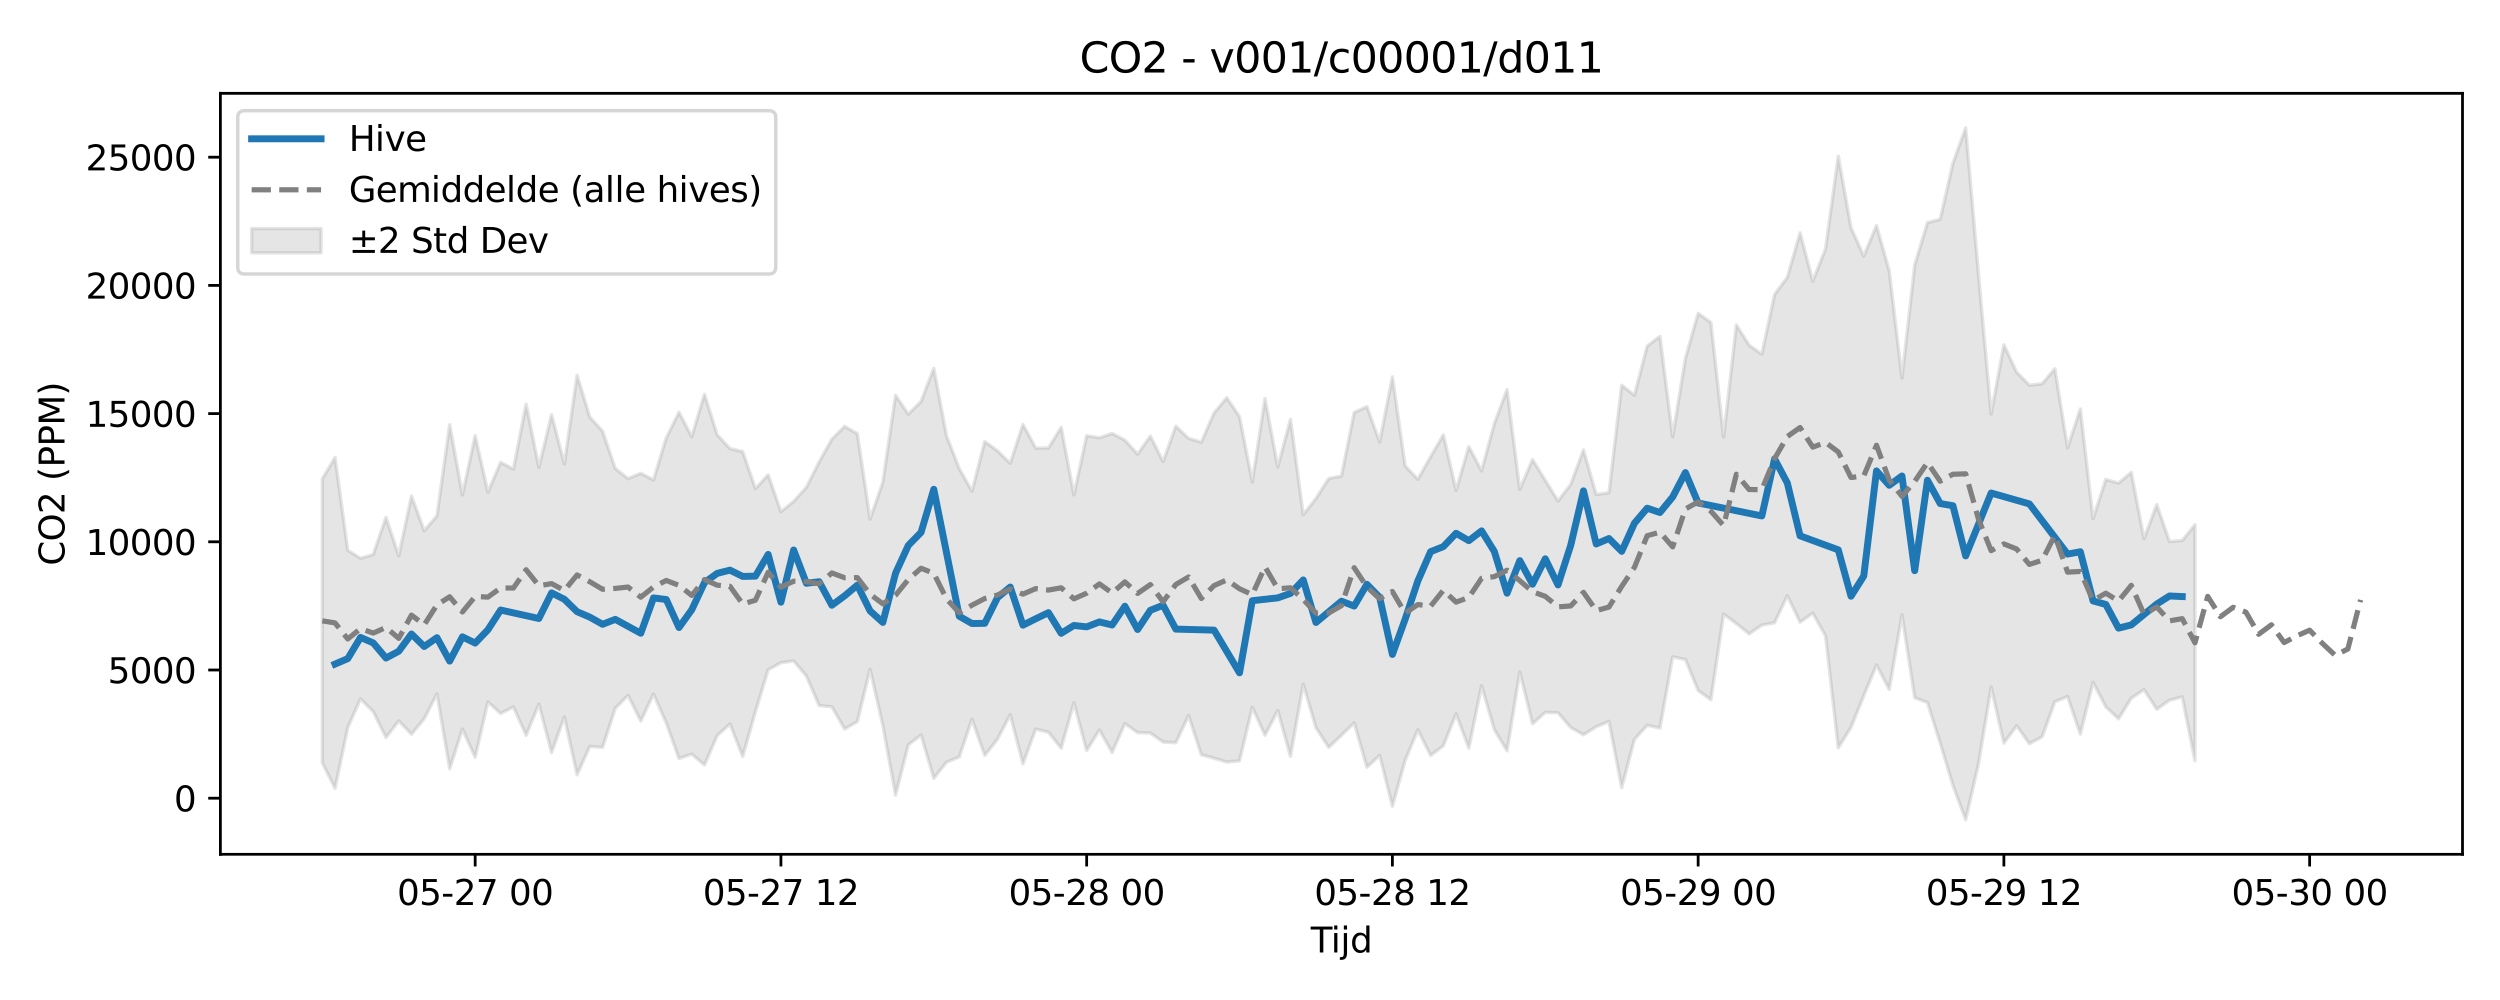 <?xml version="1.0" encoding="utf-8" standalone="no"?>
<!DOCTYPE svg PUBLIC "-//W3C//DTD SVG 1.1//EN"
  "http://www.w3.org/Graphics/SVG/1.1/DTD/svg11.dtd">
<svg xmlns:xlink="http://www.w3.org/1999/xlink" width="720pt" height="288pt" viewBox="0 0 720 288" xmlns="http://www.w3.org/2000/svg" version="1.1">
 <defs>
  <style type="text/css">*{stroke-linejoin: round; stroke-linecap: butt}</style>
 </defs>
 <g id="figure_1">
  <g id="patch_1">
   <path d="M 0 288 
L 720 288 
L 720 0 
L 0 0 
z
" style="fill: #ffffff"/>
  </g>
  <g id="axes_1">
   <g id="patch_2">
    <path d="M 63.47 246.04 
L 709.2 246.04 
L 709.2 26.88 
L 63.47 26.88 
z
" style="fill: #ffffff"/>
   </g>
   <g id="FillBetweenPolyCollection_1">
    <defs>
     <path id="m49db573351" d="M 92.821 -150.073 
L 92.821 -68.314 
L 96.49 -60.948 
L 100.159 -78.439 
L 103.828 -86.703 
L 107.497 -83.067 
L 111.166 -75.573 
L 114.835 -80.383 
L 118.504 -76.548 
L 122.173 -80.985 
L 125.842 -88.138 
L 129.511 -66.566 
L 133.179 -78.045 
L 136.848 -69.909 
L 140.517 -85.842 
L 144.186 -82.512 
L 147.855 -84.409 
L 151.524 -76.237 
L 155.193 -85.182 
L 158.862 -71.26 
L 162.531 -81.499 
L 166.2 -64.864 
L 169.869 -73.032 
L 173.538 -72.748 
L 177.207 -84.016 
L 180.875 -87.718 
L 184.544 -80.335 
L 188.213 -88.094 
L 191.882 -79.767 
L 195.551 -69.548 
L 199.22 -70.811 
L 202.889 -67.669 
L 206.558 -76.156 
L 210.227 -79.49 
L 213.896 -70.131 
L 217.565 -83.019 
L 221.234 -95.102 
L 224.903 -97.145 
L 228.571 -97.643 
L 232.24 -93.32 
L 235.909 -84.798 
L 239.578 -84.441 
L 243.247 -78.047 
L 246.916 -80.178 
L 250.585 -95.255 
L 254.254 -79.085 
L 257.923 -59.004 
L 261.592 -73.476 
L 265.261 -76.313 
L 268.93 -63.839 
L 272.598 -68.498 
L 276.267 -70.005 
L 279.936 -80.875 
L 283.605 -70.415 
L 287.274 -75.111 
L 290.943 -82.138 
L 294.612 -68.007 
L 298.281 -78.025 
L 301.95 -77.127 
L 305.619 -72.506 
L 309.288 -85.601 
L 312.957 -71.842 
L 316.626 -77.752 
L 320.294 -71.291 
L 323.963 -79.603 
L 327.632 -77.004 
L 331.301 -76.872 
L 334.97 -74.3 
L 338.639 -74.088 
L 342.308 -81.892 
L 345.977 -70.649 
L 349.646 -69.632 
L 353.315 -68.529 
L 356.984 -68.87 
L 360.653 -84.29 
L 364.321 -76.245 
L 367.99 -83.355 
L 371.659 -70.194 
L 375.328 -90.929 
L 378.997 -78.411 
L 382.666 -72.747 
L 386.335 -76.241 
L 390.004 -79.816 
L 393.673 -67.034 
L 397.342 -70.451 
L 401.011 -55.805 
L 404.68 -68.979 
L 408.349 -77.818 
L 412.017 -70.404 
L 415.686 -73.217 
L 419.355 -82.405 
L 423.024 -72.523 
L 426.693 -90.507 
L 430.362 -77.878 
L 434.031 -71.764 
L 437.7 -94.474 
L 441.369 -79.55 
L 445.038 -82.819 
L 448.707 -82.727 
L 452.376 -78.467 
L 456.044 -76.382 
L 459.713 -78.695 
L 463.382 -80.236 
L 467.051 -61.171 
L 470.72 -75.063 
L 474.389 -79.112 
L 478.058 -78.335 
L 481.727 -98.809 
L 485.396 -98.056 
L 489.065 -89.121 
L 492.734 -86.476 
L 496.403 -111.14 
L 500.072 -108.408 
L 503.74 -105.441 
L 507.409 -107.973 
L 511.078 -108.631 
L 514.747 -116.424 
L 518.416 -108.815 
L 522.085 -111.414 
L 525.754 -104.858 
L 529.423 -72.632 
L 533.092 -78.531 
L 536.761 -87.591 
L 540.43 -96.477 
L 544.099 -89.454 
L 547.768 -110.943 
L 551.436 -87.061 
L 555.105 -85.667 
L 558.774 -73.978 
L 562.443 -61.831 
L 566.112 -51.922 
L 569.781 -67.881 
L 573.45 -90.097 
L 577.119 -73.981 
L 580.788 -78.965 
L 584.457 -73.826 
L 588.126 -75.784 
L 591.795 -85.865 
L 595.463 -87.409 
L 599.132 -76.606 
L 602.801 -91.483 
L 606.47 -84.426 
L 610.139 -80.975 
L 613.808 -86.901 
L 617.477 -89.361 
L 621.146 -83.721 
L 624.815 -86.321 
L 628.484 -87.315 
L 632.153 -68.882 
L 632.153 -136.875 
L 632.153 -136.875 
L 628.484 -132.341 
L 624.815 -132.044 
L 621.146 -142.676 
L 617.477 -132.819 
L 613.808 -151.944 
L 610.139 -148.862 
L 606.47 -149.902 
L 602.801 -138.625 
L 599.132 -170.231 
L 595.463 -159.032 
L 591.795 -181.811 
L 588.126 -177.477 
L 584.457 -177.072 
L 580.788 -180.822 
L 577.119 -188.71 
L 573.45 -168.74 
L 569.781 -209.237 
L 566.112 -251.158 
L 562.443 -240.991 
L 558.774 -224.845 
L 555.105 -223.88 
L 551.436 -211.673 
L 547.768 -179.137 
L 544.099 -210.014 
L 540.43 -223.047 
L 536.761 -214.253 
L 533.092 -222.419 
L 529.423 -243.048 
L 525.754 -216.312 
L 522.085 -207.042 
L 518.416 -220.943 
L 514.747 -208.13 
L 511.078 -203.186 
L 507.409 -185.991 
L 503.74 -188.592 
L 500.072 -194.429 
L 496.403 -162.133 
L 492.734 -195.104 
L 489.065 -197.774 
L 485.396 -184.768 
L 481.727 -162.208 
L 478.058 -191.141 
L 474.389 -188.323 
L 470.72 -174.168 
L 467.051 -177.055 
L 463.382 -146.109 
L 459.713 -145.569 
L 456.044 -158.425 
L 452.376 -148.514 
L 448.707 -143.715 
L 445.038 -149.695 
L 441.369 -155.631 
L 437.7 -147.058 
L 434.031 -175.778 
L 430.362 -165.978 
L 426.693 -152.388 
L 423.024 -159.377 
L 419.355 -146.771 
L 415.686 -162.764 
L 412.017 -156.457 
L 408.349 -149.963 
L 404.68 -153.83 
L 401.011 -179.484 
L 397.342 -160.719 
L 393.673 -170.888 
L 390.004 -169.192 
L 386.335 -150.905 
L 382.666 -150.172 
L 378.997 -144.427 
L 375.328 -139.775 
L 371.659 -167.243 
L 367.99 -153.49 
L 364.321 -173.247 
L 360.653 -149.202 
L 356.984 -167.992 
L 353.315 -173.452 
L 349.646 -169.067 
L 345.977 -160.64 
L 342.308 -161.762 
L 338.639 -165.244 
L 334.97 -155.073 
L 331.301 -162.406 
L 327.632 -157.194 
L 323.963 -161.24 
L 320.294 -163.163 
L 316.626 -161.913 
L 312.957 -162.49 
L 309.288 -145.471 
L 305.619 -164.92 
L 301.95 -158.994 
L 298.281 -158.94 
L 294.612 -165.769 
L 290.943 -154.568 
L 287.274 -158.166 
L 283.605 -160.827 
L 279.936 -146.539 
L 276.267 -153.052 
L 272.598 -162.517 
L 268.93 -181.926 
L 265.261 -172.377 
L 261.592 -168.727 
L 257.923 -174.171 
L 254.254 -149.116 
L 250.585 -138.484 
L 246.916 -163.105 
L 243.247 -165.185 
L 239.578 -161.533 
L 235.909 -154.943 
L 232.24 -147.656 
L 228.571 -143.584 
L 224.903 -140.645 
L 221.234 -151.256 
L 217.565 -147.256 
L 213.896 -157.934 
L 210.227 -158.803 
L 206.558 -162.777 
L 202.889 -174.48 
L 199.22 -162.224 
L 195.551 -169.277 
L 191.882 -161.894 
L 188.213 -149.797 
L 184.544 -151.683 
L 180.875 -150.158 
L 177.207 -153.062 
L 173.538 -163.827 
L 169.869 -167.878 
L 166.2 -179.962 
L 162.531 -154.391 
L 158.862 -168.578 
L 155.193 -153.398 
L 151.524 -171.591 
L 147.855 -152.872 
L 144.186 -154.857 
L 140.517 -146.232 
L 136.848 -162.517 
L 133.179 -145.472 
L 129.511 -165.692 
L 125.842 -139.454 
L 122.173 -135.153 
L 118.504 -145.147 
L 114.835 -127.916 
L 111.166 -139.016 
L 107.497 -128.284 
L 103.828 -127.22 
L 100.159 -129.511 
L 96.49 -156.258 
L 92.821 -150.073 
z
" style="stroke: #808080; stroke-opacity: 0.2"/>
    </defs>
    <g clip-path="url(#p50aad6dbec)">
     <use xlink:href="#m49db573351" x="0" y="288" style="fill: #808080; fill-opacity: 0.2; stroke: #808080; stroke-opacity: 0.2"/>
    </g>
   </g>
   <g id="matplotlib.axis_1">
    <g id="xtick_1">
     <g id="line2d_1">
      <defs>
       <path id="mfb3050ae66" d="M 0 0 
L 0 3.5 
" style="stroke: #000000; stroke-width: 0.8"/>
      </defs>
      <g>
       <use xlink:href="#mfb3050ae66" x="136.848" y="246.04" style="stroke: #000000; stroke-width: 0.8"/>
      </g>
     </g>
     <g id="text_1">
      <!-- 05-27 00 -->
      <g transform="translate(114.368 260.638) scale(0.1 -0.1)">
       <defs>
        <path id="DejaVuSans-30" d="M 2034 4250 
Q 1547 4250 1301 3770 
Q 1056 3291 1056 2328 
Q 1056 1369 1301 889 
Q 1547 409 2034 409 
Q 2525 409 2770 889 
Q 3016 1369 3016 2328 
Q 3016 3291 2770 3770 
Q 2525 4250 2034 4250 
z
M 2034 4750 
Q 2819 4750 3233 4129 
Q 3647 3509 3647 2328 
Q 3647 1150 3233 529 
Q 2819 -91 2034 -91 
Q 1250 -91 836 529 
Q 422 1150 422 2328 
Q 422 3509 836 4129 
Q 1250 4750 2034 4750 
z
" transform="scale(0.016)"/>
        <path id="DejaVuSans-35" d="M 691 4666 
L 3169 4666 
L 3169 4134 
L 1269 4134 
L 1269 2991 
Q 1406 3038 1543 3061 
Q 1681 3084 1819 3084 
Q 2600 3084 3056 2656 
Q 3513 2228 3513 1497 
Q 3513 744 3044 326 
Q 2575 -91 1722 -91 
Q 1428 -91 1123 -41 
Q 819 9 494 109 
L 494 744 
Q 775 591 1075 516 
Q 1375 441 1709 441 
Q 2250 441 2565 725 
Q 2881 1009 2881 1497 
Q 2881 1984 2565 2268 
Q 2250 2553 1709 2553 
Q 1456 2553 1204 2497 
Q 953 2441 691 2322 
L 691 4666 
z
" transform="scale(0.016)"/>
        <path id="DejaVuSans-2d" d="M 313 2009 
L 1997 2009 
L 1997 1497 
L 313 1497 
L 313 2009 
z
" transform="scale(0.016)"/>
        <path id="DejaVuSans-32" d="M 1228 531 
L 3431 531 
L 3431 0 
L 469 0 
L 469 531 
Q 828 903 1448 1529 
Q 2069 2156 2228 2338 
Q 2531 2678 2651 2914 
Q 2772 3150 2772 3378 
Q 2772 3750 2511 3984 
Q 2250 4219 1831 4219 
Q 1534 4219 1204 4116 
Q 875 4013 500 3803 
L 500 4441 
Q 881 4594 1212 4672 
Q 1544 4750 1819 4750 
Q 2544 4750 2975 4387 
Q 3406 4025 3406 3419 
Q 3406 3131 3298 2873 
Q 3191 2616 2906 2266 
Q 2828 2175 2409 1742 
Q 1991 1309 1228 531 
z
" transform="scale(0.016)"/>
        <path id="DejaVuSans-37" d="M 525 4666 
L 3525 4666 
L 3525 4397 
L 1831 0 
L 1172 0 
L 2766 4134 
L 525 4134 
L 525 4666 
z
" transform="scale(0.016)"/>
        <path id="DejaVuSans-20" transform="scale(0.016)"/>
       </defs>
       <use xlink:href="#DejaVuSans-30"/>
       <use xlink:href="#DejaVuSans-35" transform="translate(63.623 0)"/>
       <use xlink:href="#DejaVuSans-2d" transform="translate(127.246 0)"/>
       <use xlink:href="#DejaVuSans-32" transform="translate(163.33 0)"/>
       <use xlink:href="#DejaVuSans-37" transform="translate(226.953 0)"/>
       <use xlink:href="#DejaVuSans-20" transform="translate(290.576 0)"/>
       <use xlink:href="#DejaVuSans-30" transform="translate(322.363 0)"/>
       <use xlink:href="#DejaVuSans-30" transform="translate(385.986 0)"/>
      </g>
     </g>
    </g>
    <g id="xtick_2">
     <g id="line2d_2">
      <g>
       <use xlink:href="#mfb3050ae66" x="224.903" y="246.04" style="stroke: #000000; stroke-width: 0.8"/>
      </g>
     </g>
     <g id="text_2">
      <!-- 05-27 12 -->
      <g transform="translate(202.422 260.638) scale(0.1 -0.1)">
       <defs>
        <path id="DejaVuSans-31" d="M 794 531 
L 1825 531 
L 1825 4091 
L 703 3866 
L 703 4441 
L 1819 4666 
L 2450 4666 
L 2450 531 
L 3481 531 
L 3481 0 
L 794 0 
L 794 531 
z
" transform="scale(0.016)"/>
       </defs>
       <use xlink:href="#DejaVuSans-30"/>
       <use xlink:href="#DejaVuSans-35" transform="translate(63.623 0)"/>
       <use xlink:href="#DejaVuSans-2d" transform="translate(127.246 0)"/>
       <use xlink:href="#DejaVuSans-32" transform="translate(163.33 0)"/>
       <use xlink:href="#DejaVuSans-37" transform="translate(226.953 0)"/>
       <use xlink:href="#DejaVuSans-20" transform="translate(290.576 0)"/>
       <use xlink:href="#DejaVuSans-31" transform="translate(322.363 0)"/>
       <use xlink:href="#DejaVuSans-32" transform="translate(385.986 0)"/>
      </g>
     </g>
    </g>
    <g id="xtick_3">
     <g id="line2d_3">
      <g>
       <use xlink:href="#mfb3050ae66" x="312.957" y="246.04" style="stroke: #000000; stroke-width: 0.8"/>
      </g>
     </g>
     <g id="text_3">
      <!-- 05-28 00 -->
      <g transform="translate(290.476 260.638) scale(0.1 -0.1)">
       <defs>
        <path id="DejaVuSans-38" d="M 2034 2216 
Q 1584 2216 1326 1975 
Q 1069 1734 1069 1313 
Q 1069 891 1326 650 
Q 1584 409 2034 409 
Q 2484 409 2743 651 
Q 3003 894 3003 1313 
Q 3003 1734 2745 1975 
Q 2488 2216 2034 2216 
z
M 1403 2484 
Q 997 2584 770 2862 
Q 544 3141 544 3541 
Q 544 4100 942 4425 
Q 1341 4750 2034 4750 
Q 2731 4750 3128 4425 
Q 3525 4100 3525 3541 
Q 3525 3141 3298 2862 
Q 3072 2584 2669 2484 
Q 3125 2378 3379 2068 
Q 3634 1759 3634 1313 
Q 3634 634 3220 271 
Q 2806 -91 2034 -91 
Q 1263 -91 848 271 
Q 434 634 434 1313 
Q 434 1759 690 2068 
Q 947 2378 1403 2484 
z
M 1172 3481 
Q 1172 3119 1398 2916 
Q 1625 2713 2034 2713 
Q 2441 2713 2670 2916 
Q 2900 3119 2900 3481 
Q 2900 3844 2670 4047 
Q 2441 4250 2034 4250 
Q 1625 4250 1398 4047 
Q 1172 3844 1172 3481 
z
" transform="scale(0.016)"/>
       </defs>
       <use xlink:href="#DejaVuSans-30"/>
       <use xlink:href="#DejaVuSans-35" transform="translate(63.623 0)"/>
       <use xlink:href="#DejaVuSans-2d" transform="translate(127.246 0)"/>
       <use xlink:href="#DejaVuSans-32" transform="translate(163.33 0)"/>
       <use xlink:href="#DejaVuSans-38" transform="translate(226.953 0)"/>
       <use xlink:href="#DejaVuSans-20" transform="translate(290.576 0)"/>
       <use xlink:href="#DejaVuSans-30" transform="translate(322.363 0)"/>
       <use xlink:href="#DejaVuSans-30" transform="translate(385.986 0)"/>
      </g>
     </g>
    </g>
    <g id="xtick_4">
     <g id="line2d_4">
      <g>
       <use xlink:href="#mfb3050ae66" x="401.011" y="246.04" style="stroke: #000000; stroke-width: 0.8"/>
      </g>
     </g>
     <g id="text_4">
      <!-- 05-28 12 -->
      <g transform="translate(378.53 260.638) scale(0.1 -0.1)">
       <use xlink:href="#DejaVuSans-30"/>
       <use xlink:href="#DejaVuSans-35" transform="translate(63.623 0)"/>
       <use xlink:href="#DejaVuSans-2d" transform="translate(127.246 0)"/>
       <use xlink:href="#DejaVuSans-32" transform="translate(163.33 0)"/>
       <use xlink:href="#DejaVuSans-38" transform="translate(226.953 0)"/>
       <use xlink:href="#DejaVuSans-20" transform="translate(290.576 0)"/>
       <use xlink:href="#DejaVuSans-31" transform="translate(322.363 0)"/>
       <use xlink:href="#DejaVuSans-32" transform="translate(385.986 0)"/>
      </g>
     </g>
    </g>
    <g id="xtick_5">
     <g id="line2d_5">
      <g>
       <use xlink:href="#mfb3050ae66" x="489.065" y="246.04" style="stroke: #000000; stroke-width: 0.8"/>
      </g>
     </g>
     <g id="text_5">
      <!-- 05-29 00 -->
      <g transform="translate(466.584 260.638) scale(0.1 -0.1)">
       <defs>
        <path id="DejaVuSans-39" d="M 703 97 
L 703 672 
Q 941 559 1184 500 
Q 1428 441 1663 441 
Q 2288 441 2617 861 
Q 2947 1281 2994 2138 
Q 2813 1869 2534 1725 
Q 2256 1581 1919 1581 
Q 1219 1581 811 2004 
Q 403 2428 403 3163 
Q 403 3881 828 4315 
Q 1253 4750 1959 4750 
Q 2769 4750 3195 4129 
Q 3622 3509 3622 2328 
Q 3622 1225 3098 567 
Q 2575 -91 1691 -91 
Q 1453 -91 1209 -44 
Q 966 3 703 97 
z
M 1959 2075 
Q 2384 2075 2632 2365 
Q 2881 2656 2881 3163 
Q 2881 3666 2632 3958 
Q 2384 4250 1959 4250 
Q 1534 4250 1286 3958 
Q 1038 3666 1038 3163 
Q 1038 2656 1286 2365 
Q 1534 2075 1959 2075 
z
" transform="scale(0.016)"/>
       </defs>
       <use xlink:href="#DejaVuSans-30"/>
       <use xlink:href="#DejaVuSans-35" transform="translate(63.623 0)"/>
       <use xlink:href="#DejaVuSans-2d" transform="translate(127.246 0)"/>
       <use xlink:href="#DejaVuSans-32" transform="translate(163.33 0)"/>
       <use xlink:href="#DejaVuSans-39" transform="translate(226.953 0)"/>
       <use xlink:href="#DejaVuSans-20" transform="translate(290.576 0)"/>
       <use xlink:href="#DejaVuSans-30" transform="translate(322.363 0)"/>
       <use xlink:href="#DejaVuSans-30" transform="translate(385.986 0)"/>
      </g>
     </g>
    </g>
    <g id="xtick_6">
     <g id="line2d_6">
      <g>
       <use xlink:href="#mfb3050ae66" x="577.119" y="246.04" style="stroke: #000000; stroke-width: 0.8"/>
      </g>
     </g>
     <g id="text_6">
      <!-- 05-29 12 -->
      <g transform="translate(554.638 260.638) scale(0.1 -0.1)">
       <use xlink:href="#DejaVuSans-30"/>
       <use xlink:href="#DejaVuSans-35" transform="translate(63.623 0)"/>
       <use xlink:href="#DejaVuSans-2d" transform="translate(127.246 0)"/>
       <use xlink:href="#DejaVuSans-32" transform="translate(163.33 0)"/>
       <use xlink:href="#DejaVuSans-39" transform="translate(226.953 0)"/>
       <use xlink:href="#DejaVuSans-20" transform="translate(290.576 0)"/>
       <use xlink:href="#DejaVuSans-31" transform="translate(322.363 0)"/>
       <use xlink:href="#DejaVuSans-32" transform="translate(385.986 0)"/>
      </g>
     </g>
    </g>
    <g id="xtick_7">
     <g id="line2d_7">
      <g>
       <use xlink:href="#mfb3050ae66" x="665.173" y="246.04" style="stroke: #000000; stroke-width: 0.8"/>
      </g>
     </g>
     <g id="text_7">
      <!-- 05-30 00 -->
      <g transform="translate(642.692 260.638) scale(0.1 -0.1)">
       <defs>
        <path id="DejaVuSans-33" d="M 2597 2516 
Q 3050 2419 3304 2112 
Q 3559 1806 3559 1356 
Q 3559 666 3084 287 
Q 2609 -91 1734 -91 
Q 1441 -91 1130 -33 
Q 819 25 488 141 
L 488 750 
Q 750 597 1062 519 
Q 1375 441 1716 441 
Q 2309 441 2620 675 
Q 2931 909 2931 1356 
Q 2931 1769 2642 2001 
Q 2353 2234 1838 2234 
L 1294 2234 
L 1294 2753 
L 1863 2753 
Q 2328 2753 2575 2939 
Q 2822 3125 2822 3475 
Q 2822 3834 2567 4026 
Q 2313 4219 1838 4219 
Q 1578 4219 1281 4162 
Q 984 4106 628 3988 
L 628 4550 
Q 988 4650 1302 4700 
Q 1616 4750 1894 4750 
Q 2613 4750 3031 4423 
Q 3450 4097 3450 3541 
Q 3450 3153 3228 2886 
Q 3006 2619 2597 2516 
z
" transform="scale(0.016)"/>
       </defs>
       <use xlink:href="#DejaVuSans-30"/>
       <use xlink:href="#DejaVuSans-35" transform="translate(63.623 0)"/>
       <use xlink:href="#DejaVuSans-2d" transform="translate(127.246 0)"/>
       <use xlink:href="#DejaVuSans-33" transform="translate(163.33 0)"/>
       <use xlink:href="#DejaVuSans-30" transform="translate(226.953 0)"/>
       <use xlink:href="#DejaVuSans-20" transform="translate(290.576 0)"/>
       <use xlink:href="#DejaVuSans-30" transform="translate(322.363 0)"/>
       <use xlink:href="#DejaVuSans-30" transform="translate(385.986 0)"/>
      </g>
     </g>
    </g>
    <g id="text_8">
     <!-- Tijd -->
     <g transform="translate(377.485 274.317) scale(0.1 -0.1)">
      <defs>
       <path id="DejaVuSans-54" d="M -19 4666 
L 3928 4666 
L 3928 4134 
L 2272 4134 
L 2272 0 
L 1638 0 
L 1638 4134 
L -19 4134 
L -19 4666 
z
" transform="scale(0.016)"/>
       <path id="DejaVuSans-69" d="M 603 3500 
L 1178 3500 
L 1178 0 
L 603 0 
L 603 3500 
z
M 603 4863 
L 1178 4863 
L 1178 4134 
L 603 4134 
L 603 4863 
z
" transform="scale(0.016)"/>
       <path id="DejaVuSans-6a" d="M 603 3500 
L 1178 3500 
L 1178 -63 
Q 1178 -731 923 -1031 
Q 669 -1331 103 -1331 
L -116 -1331 
L -116 -844 
L 38 -844 
Q 366 -844 484 -692 
Q 603 -541 603 -63 
L 603 3500 
z
M 603 4863 
L 1178 4863 
L 1178 4134 
L 603 4134 
L 603 4863 
z
" transform="scale(0.016)"/>
       <path id="DejaVuSans-64" d="M 2906 2969 
L 2906 4863 
L 3481 4863 
L 3481 0 
L 2906 0 
L 2906 525 
Q 2725 213 2448 61 
Q 2172 -91 1784 -91 
Q 1150 -91 751 415 
Q 353 922 353 1747 
Q 353 2572 751 3078 
Q 1150 3584 1784 3584 
Q 2172 3584 2448 3432 
Q 2725 3281 2906 2969 
z
M 947 1747 
Q 947 1113 1208 752 
Q 1469 391 1925 391 
Q 2381 391 2643 752 
Q 2906 1113 2906 1747 
Q 2906 2381 2643 2742 
Q 2381 3103 1925 3103 
Q 1469 3103 1208 2742 
Q 947 2381 947 1747 
z
" transform="scale(0.016)"/>
      </defs>
      <use xlink:href="#DejaVuSans-54"/>
      <use xlink:href="#DejaVuSans-69" transform="translate(57.959 0)"/>
      <use xlink:href="#DejaVuSans-6a" transform="translate(85.742 0)"/>
      <use xlink:href="#DejaVuSans-64" transform="translate(113.525 0)"/>
     </g>
    </g>
   </g>
   <g id="matplotlib.axis_2">
    <g id="ytick_1">
     <g id="line2d_8">
      <defs>
       <path id="m289ec6ce75" d="M 0 0 
L -3.5 0 
" style="stroke: #000000; stroke-width: 0.8"/>
      </defs>
      <g>
       <use xlink:href="#m289ec6ce75" x="63.47" y="229.886" style="stroke: #000000; stroke-width: 0.8"/>
      </g>
     </g>
     <g id="text_9">
      <!-- 0 -->
      <g transform="translate(50.108 233.685) scale(0.1 -0.1)">
       <use xlink:href="#DejaVuSans-30"/>
      </g>
     </g>
    </g>
    <g id="ytick_2">
     <g id="line2d_9">
      <g>
       <use xlink:href="#m289ec6ce75" x="63.47" y="192.964" style="stroke: #000000; stroke-width: 0.8"/>
      </g>
     </g>
     <g id="text_10">
      <!-- 5000 -->
      <g transform="translate(31.02 196.763) scale(0.1 -0.1)">
       <use xlink:href="#DejaVuSans-35"/>
       <use xlink:href="#DejaVuSans-30" transform="translate(63.623 0)"/>
       <use xlink:href="#DejaVuSans-30" transform="translate(127.246 0)"/>
       <use xlink:href="#DejaVuSans-30" transform="translate(190.869 0)"/>
      </g>
     </g>
    </g>
    <g id="ytick_3">
     <g id="line2d_10">
      <g>
       <use xlink:href="#m289ec6ce75" x="63.47" y="156.042" style="stroke: #000000; stroke-width: 0.8"/>
      </g>
     </g>
     <g id="text_11">
      <!-- 10000 -->
      <g transform="translate(24.657 159.841) scale(0.1 -0.1)">
       <use xlink:href="#DejaVuSans-31"/>
       <use xlink:href="#DejaVuSans-30" transform="translate(63.623 0)"/>
       <use xlink:href="#DejaVuSans-30" transform="translate(127.246 0)"/>
       <use xlink:href="#DejaVuSans-30" transform="translate(190.869 0)"/>
       <use xlink:href="#DejaVuSans-30" transform="translate(254.492 0)"/>
      </g>
     </g>
    </g>
    <g id="ytick_4">
     <g id="line2d_11">
      <g>
       <use xlink:href="#m289ec6ce75" x="63.47" y="119.12" style="stroke: #000000; stroke-width: 0.8"/>
      </g>
     </g>
     <g id="text_12">
      <!-- 15000 -->
      <g transform="translate(24.657 122.92) scale(0.1 -0.1)">
       <use xlink:href="#DejaVuSans-31"/>
       <use xlink:href="#DejaVuSans-35" transform="translate(63.623 0)"/>
       <use xlink:href="#DejaVuSans-30" transform="translate(127.246 0)"/>
       <use xlink:href="#DejaVuSans-30" transform="translate(190.869 0)"/>
       <use xlink:href="#DejaVuSans-30" transform="translate(254.492 0)"/>
      </g>
     </g>
    </g>
    <g id="ytick_5">
     <g id="line2d_12">
      <g>
       <use xlink:href="#m289ec6ce75" x="63.47" y="82.198" style="stroke: #000000; stroke-width: 0.8"/>
      </g>
     </g>
     <g id="text_13">
      <!-- 20000 -->
      <g transform="translate(24.657 85.998) scale(0.1 -0.1)">
       <use xlink:href="#DejaVuSans-32"/>
       <use xlink:href="#DejaVuSans-30" transform="translate(63.623 0)"/>
       <use xlink:href="#DejaVuSans-30" transform="translate(127.246 0)"/>
       <use xlink:href="#DejaVuSans-30" transform="translate(190.869 0)"/>
       <use xlink:href="#DejaVuSans-30" transform="translate(254.492 0)"/>
      </g>
     </g>
    </g>
    <g id="ytick_6">
     <g id="line2d_13">
      <g>
       <use xlink:href="#m289ec6ce75" x="63.47" y="45.277" style="stroke: #000000; stroke-width: 0.8"/>
      </g>
     </g>
     <g id="text_14">
      <!-- 25000 -->
      <g transform="translate(24.657 49.076) scale(0.1 -0.1)">
       <use xlink:href="#DejaVuSans-32"/>
       <use xlink:href="#DejaVuSans-35" transform="translate(63.623 0)"/>
       <use xlink:href="#DejaVuSans-30" transform="translate(127.246 0)"/>
       <use xlink:href="#DejaVuSans-30" transform="translate(190.869 0)"/>
       <use xlink:href="#DejaVuSans-30" transform="translate(254.492 0)"/>
      </g>
     </g>
    </g>
    <g id="text_15">
     <!-- CO2 (PPM) -->
     <g transform="translate(18.578 162.903) rotate(-90) scale(0.1 -0.1)">
      <defs>
       <path id="DejaVuSans-43" d="M 4122 4306 
L 4122 3641 
Q 3803 3938 3442 4084 
Q 3081 4231 2675 4231 
Q 1875 4231 1450 3742 
Q 1025 3253 1025 2328 
Q 1025 1406 1450 917 
Q 1875 428 2675 428 
Q 3081 428 3442 575 
Q 3803 722 4122 1019 
L 4122 359 
Q 3791 134 3420 21 
Q 3050 -91 2638 -91 
Q 1578 -91 968 557 
Q 359 1206 359 2328 
Q 359 3453 968 4101 
Q 1578 4750 2638 4750 
Q 3056 4750 3426 4639 
Q 3797 4528 4122 4306 
z
" transform="scale(0.016)"/>
       <path id="DejaVuSans-4f" d="M 2522 4238 
Q 1834 4238 1429 3725 
Q 1025 3213 1025 2328 
Q 1025 1447 1429 934 
Q 1834 422 2522 422 
Q 3209 422 3611 934 
Q 4013 1447 4013 2328 
Q 4013 3213 3611 3725 
Q 3209 4238 2522 4238 
z
M 2522 4750 
Q 3503 4750 4090 4092 
Q 4678 3434 4678 2328 
Q 4678 1225 4090 567 
Q 3503 -91 2522 -91 
Q 1538 -91 948 565 
Q 359 1222 359 2328 
Q 359 3434 948 4092 
Q 1538 4750 2522 4750 
z
" transform="scale(0.016)"/>
       <path id="DejaVuSans-28" d="M 1984 4856 
Q 1566 4138 1362 3434 
Q 1159 2731 1159 2009 
Q 1159 1288 1364 580 
Q 1569 -128 1984 -844 
L 1484 -844 
Q 1016 -109 783 600 
Q 550 1309 550 2009 
Q 550 2706 781 3412 
Q 1013 4119 1484 4856 
L 1984 4856 
z
" transform="scale(0.016)"/>
       <path id="DejaVuSans-50" d="M 1259 4147 
L 1259 2394 
L 2053 2394 
Q 2494 2394 2734 2622 
Q 2975 2850 2975 3272 
Q 2975 3691 2734 3919 
Q 2494 4147 2053 4147 
L 1259 4147 
z
M 628 4666 
L 2053 4666 
Q 2838 4666 3239 4311 
Q 3641 3956 3641 3272 
Q 3641 2581 3239 2228 
Q 2838 1875 2053 1875 
L 1259 1875 
L 1259 0 
L 628 0 
L 628 4666 
z
" transform="scale(0.016)"/>
       <path id="DejaVuSans-4d" d="M 628 4666 
L 1569 4666 
L 2759 1491 
L 3956 4666 
L 4897 4666 
L 4897 0 
L 4281 0 
L 4281 4097 
L 3078 897 
L 2444 897 
L 1241 4097 
L 1241 0 
L 628 0 
L 628 4666 
z
" transform="scale(0.016)"/>
       <path id="DejaVuSans-29" d="M 513 4856 
L 1013 4856 
Q 1481 4119 1714 3412 
Q 1947 2706 1947 2009 
Q 1947 1309 1714 600 
Q 1481 -109 1013 -844 
L 513 -844 
Q 928 -128 1133 580 
Q 1338 1288 1338 2009 
Q 1338 2731 1133 3434 
Q 928 4138 513 4856 
z
" transform="scale(0.016)"/>
      </defs>
      <use xlink:href="#DejaVuSans-43"/>
      <use xlink:href="#DejaVuSans-4f" transform="translate(69.824 0)"/>
      <use xlink:href="#DejaVuSans-32" transform="translate(148.535 0)"/>
      <use xlink:href="#DejaVuSans-20" transform="translate(212.158 0)"/>
      <use xlink:href="#DejaVuSans-28" transform="translate(243.945 0)"/>
      <use xlink:href="#DejaVuSans-50" transform="translate(282.959 0)"/>
      <use xlink:href="#DejaVuSans-50" transform="translate(343.262 0)"/>
      <use xlink:href="#DejaVuSans-4d" transform="translate(403.564 0)"/>
      <use xlink:href="#DejaVuSans-29" transform="translate(489.844 0)"/>
     </g>
    </g>
   </g>
   <g id="line2d_14">
    <path d="M 96.49 191.258 
L 100.159 189.683 
L 103.828 183.578 
L 107.497 185.159 
L 111.166 189.515 
L 114.835 187.556 
L 118.504 182.594 
L 122.173 186.192 
L 125.842 183.655 
L 129.511 190.394 
L 133.179 183.416 
L 136.848 185.205 
L 140.517 181.383 
L 144.186 175.692 
L 155.193 178.126 
L 158.862 170.752 
L 162.531 172.59 
L 166.2 176.168 
L 169.869 177.737 
L 173.538 179.798 
L 177.207 178.377 
L 184.544 182.375 
L 188.213 172.199 
L 191.882 172.659 
L 195.551 180.728 
L 199.22 175.623 
L 202.889 167.793 
L 206.558 165.122 
L 210.227 164.199 
L 213.896 166.009 
L 217.565 165.927 
L 221.234 159.683 
L 224.903 173.425 
L 228.571 158.408 
L 232.24 167.979 
L 235.909 167.532 
L 239.578 174.307 
L 243.247 171.598 
L 246.916 168.529 
L 250.585 175.936 
L 254.254 179.251 
L 257.923 165.069 
L 261.592 157.076 
L 265.261 153.328 
L 268.93 140.919 
L 276.267 177.475 
L 279.936 179.576 
L 283.605 179.517 
L 287.274 172.13 
L 290.943 169.071 
L 294.612 180.051 
L 298.281 178.207 
L 301.95 176.445 
L 305.619 182.397 
L 309.288 180.132 
L 312.957 180.536 
L 316.626 179.113 
L 320.294 179.997 
L 323.963 174.592 
L 327.632 181.289 
L 331.301 175.773 
L 334.97 174.311 
L 338.639 181.182 
L 349.646 181.478 
L 356.984 193.776 
L 360.653 173.004 
L 367.99 172.188 
L 371.659 170.904 
L 375.328 167.03 
L 378.997 179.273 
L 386.335 173.148 
L 390.004 174.54 
L 393.673 168.293 
L 397.342 172.044 
L 401.011 188.478 
L 404.68 178.328 
L 408.349 167.281 
L 412.017 158.881 
L 415.686 157.428 
L 419.355 153.59 
L 423.024 155.71 
L 426.693 152.889 
L 430.362 158.821 
L 434.031 170.84 
L 437.7 161.467 
L 441.369 168.256 
L 445.038 160.938 
L 448.707 168.459 
L 452.376 157.024 
L 456.044 141.369 
L 459.713 156.665 
L 463.382 155.097 
L 467.051 158.782 
L 470.72 150.686 
L 474.389 146.364 
L 478.058 147.604 
L 481.727 143.129 
L 485.396 136.107 
L 489.065 144.847 
L 507.409 148.591 
L 511.078 132.183 
L 514.747 139.102 
L 518.416 154.314 
L 529.423 158.353 
L 533.092 171.712 
L 536.761 165.9 
L 540.43 135.624 
L 544.099 139.76 
L 547.768 137.082 
L 551.436 164.357 
L 555.105 138.32 
L 558.774 145.021 
L 562.443 145.649 
L 566.112 160.096 
L 573.45 141.99 
L 584.457 145.121 
L 595.463 159.579 
L 599.132 158.907 
L 602.801 173.067 
L 606.47 174.075 
L 610.139 180.905 
L 613.808 179.982 
L 621.146 173.964 
L 624.815 171.645 
L 628.484 171.808 
" clip-path="url(#p50aad6dbec)" style="fill: none; stroke: #1f77b4; stroke-width: 2; stroke-linecap: square"/>
   </g>
   <g id="line2d_15">
    <path d="M 92.821 178.806 
L 96.49 179.397 
L 100.159 184.025 
L 103.828 181.039 
L 107.497 182.325 
L 111.166 180.705 
L 114.835 183.851 
L 118.504 177.152 
L 122.173 179.931 
L 125.842 174.204 
L 129.511 171.871 
L 133.179 176.242 
L 136.848 171.787 
L 140.517 171.963 
L 144.186 169.316 
L 147.855 169.36 
L 151.524 164.086 
L 155.193 168.71 
L 158.862 168.081 
L 162.531 170.055 
L 166.2 165.587 
L 169.869 167.545 
L 173.538 169.712 
L 177.207 169.461 
L 180.875 169.062 
L 184.544 171.991 
L 188.213 169.054 
L 191.882 167.17 
L 195.551 168.587 
L 199.22 171.483 
L 202.889 166.925 
L 206.558 168.534 
L 210.227 168.854 
L 213.896 173.968 
L 217.565 172.862 
L 221.234 164.821 
L 224.903 169.105 
L 228.571 167.386 
L 232.24 167.512 
L 235.909 168.13 
L 239.578 165.013 
L 243.247 166.384 
L 246.916 166.358 
L 250.585 171.13 
L 254.254 173.9 
L 257.923 171.413 
L 261.592 166.899 
L 265.261 163.655 
L 268.93 165.117 
L 272.598 172.492 
L 276.267 176.472 
L 279.936 174.293 
L 283.605 172.379 
L 287.274 171.361 
L 290.943 169.647 
L 294.612 171.112 
L 298.281 169.517 
L 301.95 169.939 
L 305.619 169.287 
L 309.288 172.464 
L 312.957 170.834 
L 316.626 168.167 
L 320.294 170.773 
L 323.963 167.579 
L 327.632 170.901 
L 331.301 168.361 
L 334.97 173.314 
L 338.639 168.334 
L 342.308 166.173 
L 345.977 172.356 
L 349.646 168.651 
L 353.315 167.009 
L 356.984 169.569 
L 360.653 171.254 
L 364.321 163.254 
L 367.99 169.577 
L 371.659 169.282 
L 375.328 172.648 
L 378.997 176.581 
L 382.666 176.54 
L 386.335 174.427 
L 390.004 163.496 
L 393.673 169.039 
L 397.342 172.415 
L 401.011 170.355 
L 404.68 176.595 
L 408.349 174.109 
L 412.017 174.57 
L 415.686 170.01 
L 419.355 173.412 
L 423.024 172.05 
L 426.693 166.552 
L 430.362 166.072 
L 434.031 164.229 
L 437.7 167.234 
L 441.369 170.41 
L 445.038 171.743 
L 448.707 174.779 
L 452.376 174.509 
L 456.044 170.596 
L 459.713 175.868 
L 463.382 174.828 
L 467.051 168.887 
L 470.72 163.385 
L 474.389 154.282 
L 478.058 153.262 
L 481.727 157.491 
L 485.396 146.588 
L 489.065 144.552 
L 492.734 147.21 
L 496.403 151.364 
L 500.072 136.582 
L 503.74 140.983 
L 507.409 141.018 
L 511.078 132.091 
L 514.747 125.723 
L 518.416 123.121 
L 522.085 128.772 
L 525.754 127.415 
L 529.423 130.16 
L 533.092 137.525 
L 536.761 137.078 
L 540.43 128.238 
L 544.099 138.266 
L 547.768 142.96 
L 551.436 138.633 
L 555.105 133.226 
L 558.774 138.589 
L 562.443 136.589 
L 566.112 136.46 
L 569.781 149.441 
L 573.45 158.581 
L 577.119 156.655 
L 580.788 158.107 
L 584.457 162.551 
L 588.126 161.369 
L 591.795 154.162 
L 595.463 164.78 
L 599.132 164.582 
L 602.801 172.946 
L 606.47 170.836 
L 610.139 173.081 
L 613.808 168.577 
L 617.477 176.91 
L 621.146 174.802 
L 624.815 178.818 
L 628.484 178.172 
L 632.153 185.121 
L 635.822 171.758 
L 639.491 177.617 
L 643.159 174.904 
L 646.828 176.305 
L 650.497 182.67 
L 654.166 179.943 
L 657.835 185.053 
L 661.504 183.118 
L 665.173 181.491 
L 668.842 185.282 
L 672.511 188.725 
L 676.18 186.914 
L 679.849 172.76 
L 679.849 172.76 
" clip-path="url(#p50aad6dbec)" style="fill: none; stroke-dasharray: 5.55,2.4; stroke-dashoffset: 0; stroke: #808080; stroke-width: 1.5"/>
   </g>
   <g id="patch_3">
    <path d="M 63.47 246.04 
L 63.47 26.88 
" style="fill: none; stroke: #000000; stroke-width: 0.8; stroke-linejoin: miter; stroke-linecap: square"/>
   </g>
   <g id="patch_4">
    <path d="M 709.2 246.04 
L 709.2 26.88 
" style="fill: none; stroke: #000000; stroke-width: 0.8; stroke-linejoin: miter; stroke-linecap: square"/>
   </g>
   <g id="patch_5">
    <path d="M 63.47 246.04 
L 709.2 246.04 
" style="fill: none; stroke: #000000; stroke-width: 0.8; stroke-linejoin: miter; stroke-linecap: square"/>
   </g>
   <g id="patch_6">
    <path d="M 63.47 26.88 
L 709.2 26.88 
" style="fill: none; stroke: #000000; stroke-width: 0.8; stroke-linejoin: miter; stroke-linecap: square"/>
   </g>
   <g id="text_16">
    <!-- CO2 - v001/c00001/d011 -->
    <g transform="translate(310.932 20.88) scale(0.12 -0.12)">
     <defs>
      <path id="DejaVuSans-76" d="M 191 3500 
L 800 3500 
L 1894 563 
L 2988 3500 
L 3597 3500 
L 2284 0 
L 1503 0 
L 191 3500 
z
" transform="scale(0.016)"/>
      <path id="DejaVuSans-2f" d="M 1625 4666 
L 2156 4666 
L 531 -594 
L 0 -594 
L 1625 4666 
z
" transform="scale(0.016)"/>
      <path id="DejaVuSans-63" d="M 3122 3366 
L 3122 2828 
Q 2878 2963 2633 3030 
Q 2388 3097 2138 3097 
Q 1578 3097 1268 2742 
Q 959 2388 959 1747 
Q 959 1106 1268 751 
Q 1578 397 2138 397 
Q 2388 397 2633 464 
Q 2878 531 3122 666 
L 3122 134 
Q 2881 22 2623 -34 
Q 2366 -91 2075 -91 
Q 1284 -91 818 406 
Q 353 903 353 1747 
Q 353 2603 823 3093 
Q 1294 3584 2113 3584 
Q 2378 3584 2631 3529 
Q 2884 3475 3122 3366 
z
" transform="scale(0.016)"/>
     </defs>
     <use xlink:href="#DejaVuSans-43"/>
     <use xlink:href="#DejaVuSans-4f" transform="translate(69.824 0)"/>
     <use xlink:href="#DejaVuSans-32" transform="translate(148.535 0)"/>
     <use xlink:href="#DejaVuSans-20" transform="translate(212.158 0)"/>
     <use xlink:href="#DejaVuSans-2d" transform="translate(243.945 0)"/>
     <use xlink:href="#DejaVuSans-20" transform="translate(280.029 0)"/>
     <use xlink:href="#DejaVuSans-76" transform="translate(311.816 0)"/>
     <use xlink:href="#DejaVuSans-30" transform="translate(370.996 0)"/>
     <use xlink:href="#DejaVuSans-30" transform="translate(434.619 0)"/>
     <use xlink:href="#DejaVuSans-31" transform="translate(498.242 0)"/>
     <use xlink:href="#DejaVuSans-2f" transform="translate(561.865 0)"/>
     <use xlink:href="#DejaVuSans-63" transform="translate(595.557 0)"/>
     <use xlink:href="#DejaVuSans-30" transform="translate(650.537 0)"/>
     <use xlink:href="#DejaVuSans-30" transform="translate(714.16 0)"/>
     <use xlink:href="#DejaVuSans-30" transform="translate(777.783 0)"/>
     <use xlink:href="#DejaVuSans-30" transform="translate(841.406 0)"/>
     <use xlink:href="#DejaVuSans-31" transform="translate(905.029 0)"/>
     <use xlink:href="#DejaVuSans-2f" transform="translate(968.652 0)"/>
     <use xlink:href="#DejaVuSans-64" transform="translate(1002.344 0)"/>
     <use xlink:href="#DejaVuSans-30" transform="translate(1065.82 0)"/>
     <use xlink:href="#DejaVuSans-31" transform="translate(1129.443 0)"/>
     <use xlink:href="#DejaVuSans-31" transform="translate(1193.066 0)"/>
    </g>
   </g>
   <g id="legend_1">
    <g id="patch_7">
     <path d="M 70.47 78.914 
L 221.414 78.914 
Q 223.414 78.914 223.414 76.914 
L 223.414 33.88 
Q 223.414 31.88 221.414 31.88 
L 70.47 31.88 
Q 68.47 31.88 68.47 33.88 
L 68.47 76.914 
Q 68.47 78.914 70.47 78.914 
z
" style="fill: #ffffff; opacity: 0.8; stroke: #cccccc; stroke-linejoin: miter"/>
    </g>
    <g id="line2d_16">
     <path d="M 72.47 39.978 
L 82.47 39.978 
L 92.47 39.978 
" style="fill: none; stroke: #1f77b4; stroke-width: 2; stroke-linecap: square"/>
    </g>
    <g id="text_17">
     <!-- Hive -->
     <g transform="translate(100.47 43.478) scale(0.1 -0.1)">
      <defs>
       <path id="DejaVuSans-48" d="M 628 4666 
L 1259 4666 
L 1259 2753 
L 3553 2753 
L 3553 4666 
L 4184 4666 
L 4184 0 
L 3553 0 
L 3553 2222 
L 1259 2222 
L 1259 0 
L 628 0 
L 628 4666 
z
" transform="scale(0.016)"/>
       <path id="DejaVuSans-65" d="M 3597 1894 
L 3597 1613 
L 953 1613 
Q 991 1019 1311 708 
Q 1631 397 2203 397 
Q 2534 397 2845 478 
Q 3156 559 3463 722 
L 3463 178 
Q 3153 47 2828 -22 
Q 2503 -91 2169 -91 
Q 1331 -91 842 396 
Q 353 884 353 1716 
Q 353 2575 817 3079 
Q 1281 3584 2069 3584 
Q 2775 3584 3186 3129 
Q 3597 2675 3597 1894 
z
M 3022 2063 
Q 3016 2534 2758 2815 
Q 2500 3097 2075 3097 
Q 1594 3097 1305 2825 
Q 1016 2553 972 2059 
L 3022 2063 
z
" transform="scale(0.016)"/>
      </defs>
      <use xlink:href="#DejaVuSans-48"/>
      <use xlink:href="#DejaVuSans-69" transform="translate(75.195 0)"/>
      <use xlink:href="#DejaVuSans-76" transform="translate(102.979 0)"/>
      <use xlink:href="#DejaVuSans-65" transform="translate(162.158 0)"/>
     </g>
    </g>
    <g id="line2d_17">
     <path d="M 72.47 54.657 
L 82.47 54.657 
L 92.47 54.657 
" style="fill: none; stroke-dasharray: 5.55,2.4; stroke-dashoffset: 0; stroke: #808080; stroke-width: 1.5"/>
    </g>
    <g id="text_18">
     <!-- Gemiddelde (alle hives) -->
     <g transform="translate(100.47 58.157) scale(0.1 -0.1)">
      <defs>
       <path id="DejaVuSans-47" d="M 3809 666 
L 3809 1919 
L 2778 1919 
L 2778 2438 
L 4434 2438 
L 4434 434 
Q 4069 175 3628 42 
Q 3188 -91 2688 -91 
Q 1594 -91 976 548 
Q 359 1188 359 2328 
Q 359 3472 976 4111 
Q 1594 4750 2688 4750 
Q 3144 4750 3555 4637 
Q 3966 4525 4313 4306 
L 4313 3634 
Q 3963 3931 3569 4081 
Q 3175 4231 2741 4231 
Q 1884 4231 1454 3753 
Q 1025 3275 1025 2328 
Q 1025 1384 1454 906 
Q 1884 428 2741 428 
Q 3075 428 3337 486 
Q 3600 544 3809 666 
z
" transform="scale(0.016)"/>
       <path id="DejaVuSans-6d" d="M 3328 2828 
Q 3544 3216 3844 3400 
Q 4144 3584 4550 3584 
Q 5097 3584 5394 3201 
Q 5691 2819 5691 2113 
L 5691 0 
L 5113 0 
L 5113 2094 
Q 5113 2597 4934 2840 
Q 4756 3084 4391 3084 
Q 3944 3084 3684 2787 
Q 3425 2491 3425 1978 
L 3425 0 
L 2847 0 
L 2847 2094 
Q 2847 2600 2669 2842 
Q 2491 3084 2119 3084 
Q 1678 3084 1418 2786 
Q 1159 2488 1159 1978 
L 1159 0 
L 581 0 
L 581 3500 
L 1159 3500 
L 1159 2956 
Q 1356 3278 1631 3431 
Q 1906 3584 2284 3584 
Q 2666 3584 2933 3390 
Q 3200 3197 3328 2828 
z
" transform="scale(0.016)"/>
       <path id="DejaVuSans-6c" d="M 603 4863 
L 1178 4863 
L 1178 0 
L 603 0 
L 603 4863 
z
" transform="scale(0.016)"/>
       <path id="DejaVuSans-61" d="M 2194 1759 
Q 1497 1759 1228 1600 
Q 959 1441 959 1056 
Q 959 750 1161 570 
Q 1363 391 1709 391 
Q 2188 391 2477 730 
Q 2766 1069 2766 1631 
L 2766 1759 
L 2194 1759 
z
M 3341 1997 
L 3341 0 
L 2766 0 
L 2766 531 
Q 2569 213 2275 61 
Q 1981 -91 1556 -91 
Q 1019 -91 701 211 
Q 384 513 384 1019 
Q 384 1609 779 1909 
Q 1175 2209 1959 2209 
L 2766 2209 
L 2766 2266 
Q 2766 2663 2505 2880 
Q 2244 3097 1772 3097 
Q 1472 3097 1187 3025 
Q 903 2953 641 2809 
L 641 3341 
Q 956 3463 1253 3523 
Q 1550 3584 1831 3584 
Q 2591 3584 2966 3190 
Q 3341 2797 3341 1997 
z
" transform="scale(0.016)"/>
       <path id="DejaVuSans-68" d="M 3513 2113 
L 3513 0 
L 2938 0 
L 2938 2094 
Q 2938 2591 2744 2837 
Q 2550 3084 2163 3084 
Q 1697 3084 1428 2787 
Q 1159 2491 1159 1978 
L 1159 0 
L 581 0 
L 581 4863 
L 1159 4863 
L 1159 2956 
Q 1366 3272 1645 3428 
Q 1925 3584 2291 3584 
Q 2894 3584 3203 3211 
Q 3513 2838 3513 2113 
z
" transform="scale(0.016)"/>
       <path id="DejaVuSans-73" d="M 2834 3397 
L 2834 2853 
Q 2591 2978 2328 3040 
Q 2066 3103 1784 3103 
Q 1356 3103 1142 2972 
Q 928 2841 928 2578 
Q 928 2378 1081 2264 
Q 1234 2150 1697 2047 
L 1894 2003 
Q 2506 1872 2764 1633 
Q 3022 1394 3022 966 
Q 3022 478 2636 193 
Q 2250 -91 1575 -91 
Q 1294 -91 989 -36 
Q 684 19 347 128 
L 347 722 
Q 666 556 975 473 
Q 1284 391 1588 391 
Q 1994 391 2212 530 
Q 2431 669 2431 922 
Q 2431 1156 2273 1281 
Q 2116 1406 1581 1522 
L 1381 1569 
Q 847 1681 609 1914 
Q 372 2147 372 2553 
Q 372 3047 722 3315 
Q 1072 3584 1716 3584 
Q 2034 3584 2315 3537 
Q 2597 3491 2834 3397 
z
" transform="scale(0.016)"/>
      </defs>
      <use xlink:href="#DejaVuSans-47"/>
      <use xlink:href="#DejaVuSans-65" transform="translate(77.49 0)"/>
      <use xlink:href="#DejaVuSans-6d" transform="translate(139.014 0)"/>
      <use xlink:href="#DejaVuSans-69" transform="translate(236.426 0)"/>
      <use xlink:href="#DejaVuSans-64" transform="translate(264.209 0)"/>
      <use xlink:href="#DejaVuSans-64" transform="translate(327.686 0)"/>
      <use xlink:href="#DejaVuSans-65" transform="translate(391.162 0)"/>
      <use xlink:href="#DejaVuSans-6c" transform="translate(452.686 0)"/>
      <use xlink:href="#DejaVuSans-64" transform="translate(480.469 0)"/>
      <use xlink:href="#DejaVuSans-65" transform="translate(543.945 0)"/>
      <use xlink:href="#DejaVuSans-20" transform="translate(605.469 0)"/>
      <use xlink:href="#DejaVuSans-28" transform="translate(637.256 0)"/>
      <use xlink:href="#DejaVuSans-61" transform="translate(676.27 0)"/>
      <use xlink:href="#DejaVuSans-6c" transform="translate(737.549 0)"/>
      <use xlink:href="#DejaVuSans-6c" transform="translate(765.332 0)"/>
      <use xlink:href="#DejaVuSans-65" transform="translate(793.115 0)"/>
      <use xlink:href="#DejaVuSans-20" transform="translate(854.639 0)"/>
      <use xlink:href="#DejaVuSans-68" transform="translate(886.426 0)"/>
      <use xlink:href="#DejaVuSans-69" transform="translate(949.805 0)"/>
      <use xlink:href="#DejaVuSans-76" transform="translate(977.588 0)"/>
      <use xlink:href="#DejaVuSans-65" transform="translate(1036.768 0)"/>
      <use xlink:href="#DejaVuSans-73" transform="translate(1098.291 0)"/>
      <use xlink:href="#DejaVuSans-29" transform="translate(1150.391 0)"/>
     </g>
    </g>
    <g id="patch_8">
     <path d="M 72.47 72.835 
L 92.47 72.835 
L 92.47 65.835 
L 72.47 65.835 
z
" style="fill: #808080; fill-opacity: 0.2; stroke: #808080; stroke-opacity: 0.2; stroke-linejoin: miter"/>
    </g>
    <g id="text_19">
     <!-- ±2 Std Dev -->
     <g transform="translate(100.47 72.835) scale(0.1 -0.1)">
      <defs>
       <path id="DejaVuSans-b1" d="M 2944 4013 
L 2944 2803 
L 4684 2803 
L 4684 2272 
L 2944 2272 
L 2944 1063 
L 2419 1063 
L 2419 2272 
L 678 2272 
L 678 2803 
L 2419 2803 
L 2419 4013 
L 2944 4013 
z
M 678 531 
L 4684 531 
L 4684 0 
L 678 0 
L 678 531 
z
" transform="scale(0.016)"/>
       <path id="DejaVuSans-53" d="M 3425 4513 
L 3425 3897 
Q 3066 4069 2747 4153 
Q 2428 4238 2131 4238 
Q 1616 4238 1336 4038 
Q 1056 3838 1056 3469 
Q 1056 3159 1242 3001 
Q 1428 2844 1947 2747 
L 2328 2669 
Q 3034 2534 3370 2195 
Q 3706 1856 3706 1288 
Q 3706 609 3251 259 
Q 2797 -91 1919 -91 
Q 1588 -91 1214 -16 
Q 841 59 441 206 
L 441 856 
Q 825 641 1194 531 
Q 1563 422 1919 422 
Q 2459 422 2753 634 
Q 3047 847 3047 1241 
Q 3047 1584 2836 1778 
Q 2625 1972 2144 2069 
L 1759 2144 
Q 1053 2284 737 2584 
Q 422 2884 422 3419 
Q 422 4038 858 4394 
Q 1294 4750 2059 4750 
Q 2388 4750 2728 4690 
Q 3069 4631 3425 4513 
z
" transform="scale(0.016)"/>
       <path id="DejaVuSans-74" d="M 1172 4494 
L 1172 3500 
L 2356 3500 
L 2356 3053 
L 1172 3053 
L 1172 1153 
Q 1172 725 1289 603 
Q 1406 481 1766 481 
L 2356 481 
L 2356 0 
L 1766 0 
Q 1100 0 847 248 
Q 594 497 594 1153 
L 594 3053 
L 172 3053 
L 172 3500 
L 594 3500 
L 594 4494 
L 1172 4494 
z
" transform="scale(0.016)"/>
       <path id="DejaVuSans-44" d="M 1259 4147 
L 1259 519 
L 2022 519 
Q 2988 519 3436 956 
Q 3884 1394 3884 2338 
Q 3884 3275 3436 3711 
Q 2988 4147 2022 4147 
L 1259 4147 
z
M 628 4666 
L 1925 4666 
Q 3281 4666 3915 4102 
Q 4550 3538 4550 2338 
Q 4550 1131 3912 565 
Q 3275 0 1925 0 
L 628 0 
L 628 4666 
z
" transform="scale(0.016)"/>
      </defs>
      <use xlink:href="#DejaVuSans-b1"/>
      <use xlink:href="#DejaVuSans-32" transform="translate(83.789 0)"/>
      <use xlink:href="#DejaVuSans-20" transform="translate(147.412 0)"/>
      <use xlink:href="#DejaVuSans-53" transform="translate(179.199 0)"/>
      <use xlink:href="#DejaVuSans-74" transform="translate(242.676 0)"/>
      <use xlink:href="#DejaVuSans-64" transform="translate(281.885 0)"/>
      <use xlink:href="#DejaVuSans-20" transform="translate(345.361 0)"/>
      <use xlink:href="#DejaVuSans-44" transform="translate(377.148 0)"/>
      <use xlink:href="#DejaVuSans-65" transform="translate(454.15 0)"/>
      <use xlink:href="#DejaVuSans-76" transform="translate(515.674 0)"/>
     </g>
    </g>
   </g>
  </g>
 </g>
 <defs>
  <clipPath id="p50aad6dbec">
   <rect x="63.47" y="26.88" width="645.73" height="219.16"/>
  </clipPath>
 </defs>
</svg>
